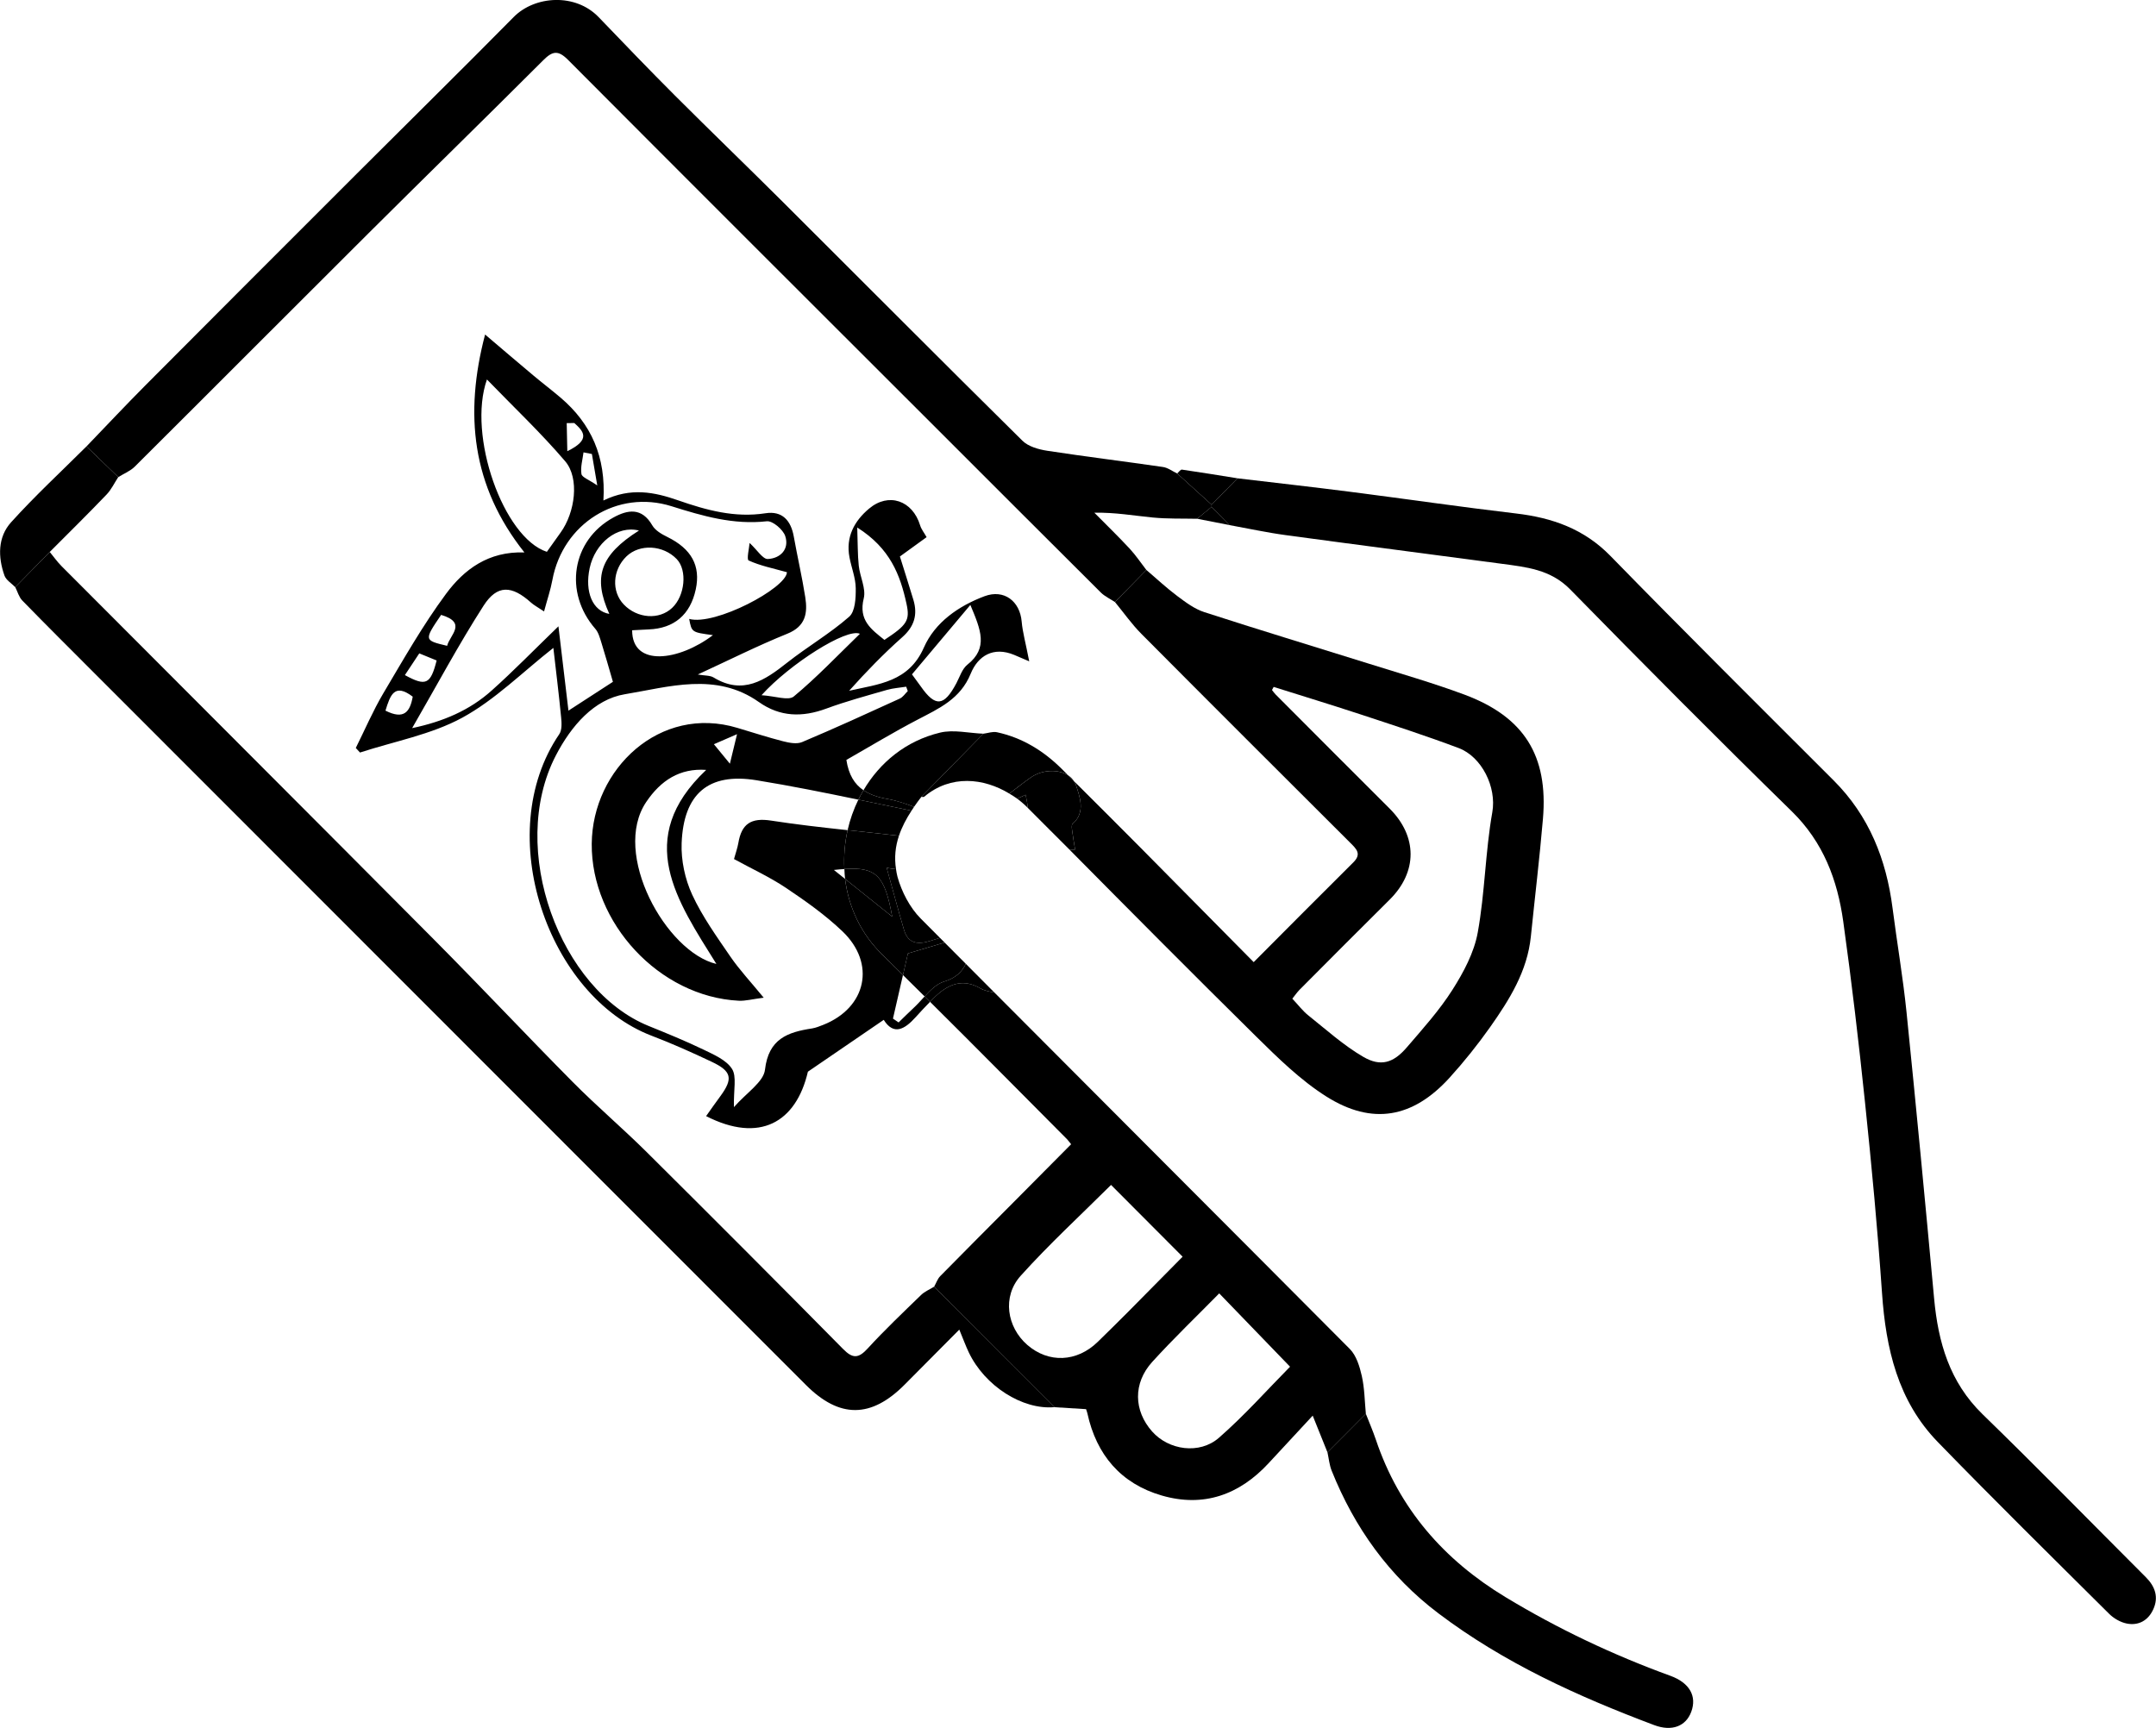 <?xml version="1.0" encoding="utf-8"?>
<!-- Generator: Adobe Illustrator 16.0.0, SVG Export Plug-In . SVG Version: 6.00 Build 0)  -->
<!DOCTYPE svg PUBLIC "-//W3C//DTD SVG 1.1//EN" "http://www.w3.org/Graphics/SVG/1.1/DTD/svg11.dtd">
<svg version="1.1" id="Capa_1" xmlns="http://www.w3.org/2000/svg" xmlns:xlink="http://www.w3.org/1999/xlink" x="0px" y="0px"
	 width="122.09px" height="97.86px" viewBox="0 0 122.09 97.86" enable-background="new 0 0 122.09 97.86" xml:space="preserve">
<g>
	<path fill="none" d="M55.18,52.878c-0.593,0.178-1.148,0.344-1.688,0.504c0.399,0.402,0.801,0.803,1.201,1.205
		C54.932,54.087,54.998,53.485,55.18,52.878z"/>
	<path fill="none" d="M48.913,33.89c-0.309,1.238,0.428,1.755,1.171,2.351c1.275-0.839,1.456-1.101,1.252-2.037
		c-0.354-1.632-0.924-3.149-2.791-4.327c0.031,0.891,0.019,1.53,0.085,2.158C48.695,32.662,49.05,33.333,48.913,33.89z"/>
	<path fill="none" d="M50.886,57.905c0.274-0.264,0.543-0.535,0.823-0.795c0.223-0.203,0.435-0.443,0.65-0.676
		c-0.409-0.404-0.815-0.813-1.227-1.213c-0.184,0.801-0.374,1.625-0.566,2.467C50.673,57.761,50.779,57.833,50.886,57.905z"/>
	<path fill="none" d="M47.854,49.776c-0.023-0.186-0.028-0.373-0.038-0.559c-0.188,0.014-0.374,0.026-0.593,0.053
		C47.436,49.441,47.644,49.606,47.854,49.776z"/>
	<path fill="none" d="M36.597,45.417c-1.984,2.931,1.128,8.506,3.971,9.178c-2.225-3.574-4.706-7.089-0.577-10.992
		C38.489,43.498,37.418,44.203,36.597,45.417z"/>
	<path fill="none" d="M65.242,81.075c0.932,1.053,2.676,1.322,3.785,0.354c1.459-1.275,2.756-2.738,4.025-4.023
		c-1.328-1.375-2.637-2.727-4.012-4.152c-1.271,1.295-2.58,2.547-3.795,3.883C64.152,78.343,64.199,79.899,65.242,81.075z"/>
	<path fill="none" d="M57.798,72.257c-1.058,1.176-0.781,2.904,0.372,3.91c1.207,1.049,2.807,0.986,3.992-0.168
		c0.58-0.566,1.156-1.135,1.729-1.709c1.033-1.043,2.064-2.09,3.078-3.115c-1.389-1.391-2.701-2.711-4.053-4.066
		C61.205,68.813,59.416,70.458,57.798,72.257z"/>
	<path fill="none" d="M34.707,38.616c-0.235-0.806-0.433-1.514-0.651-2.213c-0.087-0.274-0.166-0.584-0.346-0.79
		c-1.793-2.058-1.339-5.004,1.017-6.299c0.824-0.454,1.618-0.582,2.209,0.44c0.168,0.29,0.532,0.501,0.852,0.657
		c1.363,0.67,1.899,1.63,1.61,2.971c-0.309,1.434-1.226,2.21-2.665,2.266c-0.289,0.013-0.58,0.03-0.937,0.048
		c-0.003,2.108,2.658,1.733,4.575,0.276c-1.203-0.161-1.203-0.161-1.345-0.918c1.461,0.4,5.504-1.745,5.536-2.646
		c-0.781-0.219-1.511-0.364-2.169-0.665c-0.123-0.056,0.034-0.728,0.054-0.992c0.436,0.401,0.747,0.924,1.033,0.909
		c0.711-0.035,1.229-0.557,0.986-1.297c-0.122-0.371-0.717-0.877-1.044-0.84c-1.892,0.211-3.623-0.295-5.389-0.85
		c-3.083-0.972-6.165,0.982-6.755,4.182c-0.103,0.558-0.289,1.098-0.47,1.775c-0.386-0.258-0.58-0.358-0.737-0.5
		c-1.088-0.981-1.917-1.029-2.69,0.177c-1.414,2.202-2.652,4.522-4.043,6.931c1.763-0.369,3.261-1.013,4.505-2.13
		c1.234-1.103,2.392-2.293,3.779-3.636c0.208,1.756,0.38,3.204,0.566,4.775C33.17,39.611,34.001,39.073,34.707,38.616z"/>
	<path fill="none" d="M32.925,26.845c0.029,0.188,0.419,0.318,0.896,0.648c-0.146-0.851-0.224-1.314-0.304-1.78
		c-0.158-0.032-0.315-0.062-0.476-0.093C32.992,26.032,32.864,26.454,32.925,26.845z"/>
	<path fill="none" d="M31.743,30.166c0.828-1.143,1.083-3.078,0.265-4.039c-1.373-1.609-2.919-3.069-4.433-4.635
		c-1.12,3.162,0.931,8.961,3.393,9.761C31.221,30.897,31.48,30.532,31.743,30.166z"/>
	<path fill="none" d="M36.183,30.048c-1.224-0.31-2.487,0.707-2.791,2.126c-0.291,1.356,0.172,2.437,1.113,2.595
		C33.563,32.692,33.983,31.439,36.183,30.048z"/>
	<path fill="none" d="M32.521,23.958c-0.144,0.003-0.288,0.005-0.429,0.006c0.009,0.469,0.02,0.941,0.034,1.59
		C33.471,24.9,33.053,24.43,32.521,23.958z"/>
	<path fill="none" d="M38.063,34.427c0.729-0.686,0.865-2.13,0.259-2.762c-0.77-0.802-2.101-0.874-2.846-0.154
		c-0.793,0.768-0.86,1.987-0.149,2.728C36.091,35.033,37.331,35.12,38.063,34.427z"/>
	<path fill="none" d="M41.332,43.253c0.17-0.7,0.244-1.01,0.404-1.672c-0.596,0.256-0.952,0.412-1.31,0.569
		C40.668,42.443,40.908,42.736,41.332,43.253z"/>
	<path fill="none" d="M44.951,39.445c1.289-1.068,2.448-2.291,3.744-3.549c-0.746-0.344-3.978,1.709-5.572,3.478
		C43.901,39.421,44.644,39.699,44.951,39.445z"/>
	<path fill="none" d="M25.32,36.577c0.152-0.616,1.158-1.302-0.34-1.753C24.006,36.263,24.006,36.263,25.32,36.577z"/>
	<path fill="none" d="M42.84,44.191c-2.732-0.445-4.131,0.775-4.239,3.567c-0.036,0.968,0.189,2.032,0.597,2.913
		c0.575,1.244,1.393,2.383,2.172,3.521c0.513,0.746,1.143,1.416,1.878,2.314c-0.646,0.082-1.033,0.191-1.416,0.172
		c-4.497-0.229-8.36-4.41-8.322-8.892c0.037-4.233,3.861-7.883,8.247-6.561c0.862,0.257,1.716,0.535,2.585,0.758
		c0.347,0.088,0.776,0.174,1.079,0.047c1.86-0.783,3.697-1.625,5.534-2.464c0.18-0.083,0.303-0.28,0.452-0.426
		c-0.03-0.083-0.061-0.165-0.09-0.247c-0.363,0.059-0.737,0.08-1.088,0.181c-1.149,0.332-2.311,0.644-3.433,1.058
		c-1.355,0.502-2.621,0.479-3.819-0.369c-2.431-1.72-5.11-0.852-7.598-0.442c-1.733,0.286-3.034,1.79-3.906,3.476
		c-2.742,5.301,0.256,13.283,5.259,15.31c1.039,0.422,2.081,0.846,3.09,1.332c0.594,0.289,1.306,0.59,1.63,1.098
		c0.279,0.434,0.085,1.17,0.11,2.168c0.718-0.822,1.68-1.424,1.759-2.123c0.202-1.744,1.28-2.123,2.662-2.334
		c0.219-0.035,0.432-0.125,0.64-0.205c2.444-0.971,2.994-3.475,1.082-5.297c-0.967-0.922-2.079-1.711-3.192-2.457
		c-0.923-0.617-1.943-1.085-2.947-1.635c0.094-0.341,0.196-0.622,0.246-0.909c0.182-1.08,0.714-1.446,1.862-1.268
		c1.435,0.222,2.879,0.385,4.324,0.54c0.136-0.599,0.342-1.177,0.609-1.727C46.681,44.889,44.765,44.504,42.84,44.191z"/>
	<path fill="none" d="M54.161,38.689c0.19-0.361,0.325-0.81,0.621-1.045c1.195-0.947,0.76-1.971,0.167-3.383
		c-1.192,1.421-2.243,2.669-3.306,3.932c0.286,0.395,0.399,0.543,0.506,0.693C52.973,40.06,53.461,40.009,54.161,38.689z"/>
	<path fill="none" d="M24.726,37.408c-0.315-0.13-0.64-0.264-0.983-0.402c-0.29,0.435-0.527,0.797-0.814,1.23
		C24.122,38.89,24.382,38.759,24.726,37.408z"/>
	<path fill="none" d="M21.828,40.248c1.054,0.532,1.393,0.066,1.544-0.791C22.335,38.667,22.098,39.369,21.828,40.248z"/>
	<path fill="none" d="M2.817,31.261c0.223,0.27,0.424,0.558,0.668,0.803c7.023,7.045,14.061,14.074,21.072,21.13
		c2.652,2.668,5.226,5.412,7.873,8.084c1.353,1.365,2.822,2.615,4.188,3.969c3.725,3.699,7.435,7.416,11.123,11.154
		c0.551,0.559,0.877,0.539,1.396-0.031c0.961-1.049,1.996-2.031,3.018-3.023c0.206-0.201,0.492-0.316,0.742-0.473
		c0.115-0.201,0.19-0.441,0.348-0.602c1.35-1.375,2.715-2.736,4.072-4.104c1.115-1.121,2.229-2.244,3.338-3.363
		c-0.123-0.154-0.169-0.225-0.228-0.283c-2.587-2.594-5.158-5.205-7.76-7.783c-0.282,0.285-0.556,0.58-0.823,0.877
		c-0.616,0.682-1.236,1.041-1.8,0.143c-1.4,0.955-2.735,1.865-4.294,2.936c-0.673,2.887-2.74,4.061-5.765,2.516
		c0.27-0.383,0.535-0.76,0.808-1.129c0.729-0.994,0.646-1.412-0.494-1.949c-1.115-0.527-2.245-1.033-3.397-1.473
		c-5.86-2.236-9.081-11.427-5.233-17.078c0.164-0.239,0.139-0.65,0.105-0.975c-0.129-1.325-0.294-2.646-0.438-3.914
		c-1.745,1.371-3.301,2.94-5.158,3.953c-1.766,0.96-3.847,1.338-5.792,1.973c-0.078-0.086-0.158-0.173-0.238-0.259
		c0.517-1.035,0.974-2.106,1.561-3.099c1.133-1.909,2.232-3.852,3.55-5.631c1.016-1.375,2.399-2.418,4.438-2.343
		c-2.987-3.757-3.408-7.856-2.227-12.342c0.934,0.794,1.827,1.56,2.728,2.313c0.511,0.43,1.043,0.832,1.552,1.266
		c1.725,1.472,2.571,3.339,2.42,5.821c1.554-0.758,2.903-0.472,4.23-0.01c1.605,0.56,3.209,1.001,4.944,0.733
		c0.954-0.149,1.445,0.408,1.607,1.322c0.205,1.146,0.471,2.283,0.65,3.433c0.14,0.895,0.029,1.646-1.015,2.066
		c-1.677,0.678-3.298,1.493-5.072,2.311c0.4,0.07,0.696,0.045,0.9,0.171c1.66,1.007,2.898,0.156,4.164-0.844
		c1.144-0.901,2.417-1.642,3.509-2.599c0.343-0.299,0.379-1.064,0.372-1.615c-0.007-0.585-0.245-1.165-0.355-1.752
		c-0.219-1.15,0.275-2.054,1.105-2.752c1.112-0.939,2.468-0.465,2.896,0.943c0.067,0.222,0.225,0.412,0.367,0.669
		c-0.513,0.371-0.992,0.718-1.512,1.095c0.258,0.831,0.521,1.645,0.766,2.461c0.248,0.836,0.05,1.506-0.63,2.108
		c-1.061,0.942-2.052,1.964-3.011,3.036c1.668-0.379,3.374-0.491,4.235-2.453c0.625-1.418,1.954-2.348,3.435-2.903
		c1.097-0.407,2.001,0.274,2.101,1.441c0.053,0.601,0.223,1.193,0.427,2.248c-0.377-0.16-0.61-0.267-0.85-0.364
		c-1.185-0.492-2.053,0.055-2.464,1.063c-0.583,1.436-1.792,1.969-3.008,2.604c-1.391,0.726-2.733,1.541-4.032,2.28
		c0.131,0.852,0.465,1.377,0.967,1.717c0.922-1.56,2.39-2.793,4.336-3.262c0.77-0.187,1.635,0.031,2.456,0.061
		c0.257-0.032,0.526-0.135,0.765-0.083c1.431,0.308,2.633,1.048,3.664,2.069c0.125,0.124,0.248,0.25,0.373,0.373
		c0.13,0.085,0.237,0.192,0.32,0.32c1.271,1.264,2.541,2.531,3.804,3.805c2.119,2.136,4.23,4.281,6.379,6.453
		c1.938-1.941,3.781-3.805,5.643-5.65c0.48-0.477,0.176-0.76-0.166-1.101c-3.949-3.94-7.898-7.878-11.83-11.835
		c-0.553-0.555-1.006-1.205-1.506-1.81c-0.268-0.179-0.574-0.317-0.799-0.54c-3.109-3.093-6.206-6.197-9.308-9.297
		c-6.956-6.952-13.92-13.896-20.859-20.866c-0.565-0.569-0.882-0.507-1.409,0.021c-3.276,3.275-6.593,6.512-9.876,9.78
		c-4.424,4.405-8.828,8.831-13.254,13.235c-0.256,0.253-0.62,0.396-0.933,0.592c-0.219,0.332-0.392,0.708-0.663,0.989
		C4.979,29.112,3.893,30.181,2.817,31.261z"/>
	<path fill="none" d="M78.686,45.789c1.59,1.582,1.59,3.6,0.002,5.169c-1.709,1.691-3.4,3.396-5.096,5.098
		c-0.148,0.15-0.268,0.328-0.41,0.506c0.334,0.354,0.586,0.695,0.91,0.951c1.018,0.811,1.996,1.697,3.109,2.344
		c0.988,0.574,1.707,0.342,2.455-0.527c0.908-1.057,1.854-2.105,2.596-3.275c0.629-0.99,1.225-2.107,1.43-3.242
		c0.408-2.246,0.426-4.56,0.824-6.808c0.254-1.426-0.598-3.146-1.91-3.639c-1.855-0.697-3.744-1.309-5.629-1.93
		c-1.607-0.529-3.229-1.021-4.842-1.531c-0.033,0.06-0.064,0.117-0.096,0.176c0.066,0.084,0.129,0.173,0.203,0.25
		C74.383,41.484,76.529,43.642,78.686,45.789z"/>
	<path d="M64.641,35.906c3.932,3.957,7.881,7.895,11.83,11.835c0.342,0.341,0.646,0.624,0.166,1.101
		c-1.861,1.845-3.705,3.708-5.643,5.65c-2.148-2.172-4.26-4.316-6.379-6.453c-1.264-1.273-2.533-2.541-3.804-3.805
		c0.05,0.078,0.099,0.157,0.127,0.251c0.177,0.573,0.576,1.517-0.197,2.171c-0.071,0.062-0.043,0.26-0.026,0.39
		c0.045,0.356,0.109,0.706,0.167,1.071c-0.185,0.009-0.266,0.039-0.306,0.011c-0.006-0.004-0.01-0.006-0.015-0.01
		c3.503,3.54,7.013,7.073,10.558,10.571c1.246,1.229,2.523,2.486,3.99,3.414c2.604,1.643,4.902,1.213,6.967-1.053
		c0.824-0.908,1.598-1.875,2.305-2.875c1.096-1.555,2.107-3.164,2.309-5.133c0.227-2.223,0.494-4.441,0.684-6.666
		c0.305-3.577-1.064-5.773-4.445-7.035c-1.797-0.668-3.648-1.198-5.48-1.773c-3.082-0.967-6.176-1.9-9.248-2.898
		c-0.555-0.178-1.057-0.557-1.533-0.912c-0.611-0.457-1.17-0.981-1.75-1.477c-0.594,0.605-1.188,1.211-1.781,1.815
		C63.635,34.701,64.088,35.351,64.641,35.906z M72.125,38.904c1.613,0.51,3.234,1.002,4.842,1.531
		c1.885,0.621,3.773,1.232,5.629,1.93c1.313,0.492,2.164,2.213,1.91,3.639c-0.398,2.248-0.416,4.562-0.824,6.808
		c-0.205,1.135-0.801,2.252-1.43,3.242c-0.742,1.17-1.688,2.219-2.596,3.275c-0.748,0.869-1.467,1.102-2.455,0.527
		c-1.113-0.646-2.092-1.533-3.109-2.344c-0.324-0.256-0.576-0.598-0.91-0.951c0.143-0.178,0.262-0.355,0.41-0.506
		c1.695-1.701,3.387-3.406,5.096-5.098c1.588-1.57,1.588-3.587-0.002-5.169c-2.156-2.146-4.303-4.305-6.453-6.459
		c-0.074-0.077-0.137-0.166-0.203-0.25C72.061,39.021,72.092,38.963,72.125,38.904z"/>
	<path d="M56.454,41.471c-0.238-0.052-0.508,0.051-0.765,0.083c-1.172,1.191-2.344,2.386-3.515,3.578
		c0.054-0.001,0.127,0.021,0.158-0.006c1.513-1.273,3.382-1.057,4.824-0.181c0.403-0.305,0.801-0.621,1.213-0.911
		c0.628-0.444,1.555-0.489,2.121-0.121c-0.125-0.123-0.248-0.249-0.373-0.373C59.086,42.519,57.884,41.779,56.454,41.471z"/>
	<path d="M58.208,45.761c-0.027-0.248-0.075-0.498-0.128-0.749c-0.163,0.076-0.316,0.146-0.477,0.222
		c0.215,0.161,0.417,0.337,0.603,0.525C58.207,45.76,58.207,45.761,58.208,45.761z"/>
	<path d="M53.461,55.593c0.683-0.207,1.022-0.568,1.231-1.006c-0.4-0.402-0.802-0.803-1.201-1.205
		c-0.717,0.213-1.402,0.416-2.077,0.617c-0.089,0.387-0.186,0.807-0.281,1.223c0.411,0.4,0.817,0.809,1.227,1.213
		C52.7,56.065,53.047,55.72,53.461,55.593z"/>
	<path d="M51.192,52.663c0.237,0.807,0.814,0.84,1.509,0.619c0.176-0.055,0.353-0.109,0.528-0.164
		c-0.364-0.367-0.731-0.732-1.096-1.1c-0.613-0.619-1.072-1.51-1.309-2.355c-0.041-0.148-0.061-0.291-0.084-0.435
		c-0.179-0.02-0.356-0.043-0.53-0.08C50.552,50.378,50.856,51.524,51.192,52.663z"/>
	<path d="M53.01,56.396c-0.118,0.109-0.229,0.229-0.343,0.344c2.602,2.578,5.173,5.189,7.76,7.783
		c0.059,0.059,0.104,0.129,0.228,0.283c-1.109,1.119-2.223,2.242-3.338,3.363c-1.357,1.367-2.723,2.729-4.072,4.104
		c-0.157,0.16-0.232,0.4-0.348,0.602c1.389,1.395,2.776,2.785,4.166,4.178c0.881,0.883,1.764,1.764,2.648,2.645
		c0.592,0.037,1.186,0.072,1.79,0.111c0.026,0.078,0.058,0.154,0.075,0.234c0.513,2.354,1.898,3.984,4.207,4.656
		c2.363,0.688,4.396-0.031,6.059-1.832c0.805-0.871,1.613-1.74,2.494-2.691c0.35,0.869,0.594,1.475,0.836,2.078
		c0.725-0.727,1.449-1.453,2.174-2.18c-0.068-0.717-0.072-1.445-0.229-2.143c-0.121-0.537-0.309-1.156-0.678-1.529
		c-6.701-6.738-13.422-13.453-20.126-20.188c-0.32-0.063-0.569-0.109-0.77-0.225C54.563,55.409,53.756,55.708,53.01,56.396z
		 M73.053,77.405c-1.27,1.285-2.566,2.748-4.025,4.023c-1.109,0.969-2.854,0.699-3.785-0.354c-1.043-1.176-1.09-2.732,0.004-3.939
		c1.215-1.336,2.523-2.588,3.795-3.883C70.416,74.679,71.725,76.03,73.053,77.405z M66.969,71.175
		c-1.014,1.025-2.045,2.072-3.078,3.115c-0.572,0.574-1.148,1.143-1.729,1.709c-1.185,1.154-2.785,1.217-3.992,0.168
		c-1.153-1.006-1.43-2.734-0.372-3.91c1.617-1.799,3.406-3.443,5.118-5.148C64.268,68.464,65.58,69.784,66.969,71.175z"/>
	<path d="M50.524,51.915c-0.421-2.297-0.874-2.827-2.708-2.698c0.01,0.187,0.015,0.373,0.038,0.559
		C48.74,50.485,49.613,51.185,50.524,51.915z"/>
	<path d="M55.689,41.554c-0.821-0.029-1.687-0.247-2.456-0.061c-1.946,0.469-3.414,1.702-4.336,3.262
		c0.367,0.249,0.821,0.402,1.363,0.496c0.511,0.088,1.006,0.263,1.5,0.446c0.132-0.191,0.27-0.38,0.414-0.565
		C53.345,43.94,54.517,42.746,55.689,41.554z"/>
	<path d="M47.998,47.016c0.97,0.104,1.939,0.207,2.908,0.319c0.165-0.493,0.414-0.964,0.711-1.419
		c-1.008-0.21-2.011-0.419-3.01-0.627C48.339,45.839,48.133,46.417,47.998,47.016z"/>
	<path d="M109.732,81.669c3.191,3.287,6.457,6.504,9.707,9.734c0.26,0.258,0.635,0.475,0.99,0.547
		c0.67,0.135,1.215-0.17,1.502-0.795c0.322-0.691,0.111-1.301-0.412-1.824c-3.08-3.082-6.127-6.197-9.252-9.236
		c-1.867-1.818-2.512-4.068-2.742-6.551c-0.498-5.414-1.014-10.828-1.564-16.236c-0.201-1.965-0.537-3.914-0.789-5.875
		c-0.355-2.761-1.328-5.224-3.334-7.23c-4.227-4.224-8.465-8.436-12.637-12.712c-1.502-1.54-3.301-2.169-5.355-2.41
		c-3.158-0.372-6.305-0.833-9.459-1.237c-2.102-0.268-4.207-0.504-6.311-0.754c-0.488,0.498-0.977,0.995-1.465,1.494
		c-0.002,0.041-0.002,0.083-0.002,0.125c0.336,0.344,0.672,0.688,1.008,1.029c1.066,0.193,2.127,0.426,3.199,0.57
		c4.064,0.555,8.133,1.072,12.201,1.619c1.4,0.189,2.785,0.316,3.898,1.453c4.145,4.23,8.32,8.434,12.553,12.574
		c1.785,1.746,2.584,3.886,2.912,6.238c0.477,3.42,0.879,6.848,1.236,10.279c0.373,3.584,0.711,7.17,0.959,10.764
		C106.793,76.382,107.471,79.339,109.732,81.669z"/>
	<path d="M68.611,28.583c-0.65-0.59-1.303-1.18-1.953-1.769c-0.268-0.126-0.525-0.327-0.807-0.366
		c-2.182-0.318-4.369-0.584-6.546-0.918c-0.492-0.076-1.072-0.238-1.406-0.568c-4.533-4.477-9.023-8.996-13.537-13.494
		c-2.035-2.029-4.107-4.023-6.141-6.057c-1.461-1.461-2.891-2.952-4.322-4.441c-1.316-1.369-3.611-1.219-4.811-0.004
		c-2.939,2.979-5.924,5.912-8.884,8.871c-3.987,3.984-7.974,7.971-11.952,11.969c-1.135,1.141-2.238,2.316-3.355,3.477
		c0.6,0.579,1.199,1.158,1.8,1.738c0.313-0.195,0.677-0.339,0.933-0.592c4.426-4.404,8.83-8.83,13.254-13.235
		c3.283-3.269,6.6-6.505,9.876-9.78c0.527-0.527,0.844-0.59,1.409-0.021c6.939,6.97,13.903,13.914,20.859,20.866
		c3.103,3.1,6.199,6.204,9.308,9.297c0.225,0.223,0.531,0.361,0.799,0.54c0.594-0.604,1.188-1.21,1.781-1.815
		c-0.314-0.403-0.598-0.833-0.943-1.205c-0.648-0.697-1.332-1.361-2.002-2.038c1.172-0.024,2.235,0.168,3.303,0.271
		c0.834,0.082,1.678,0.054,2.518,0.072c0.271-0.225,0.545-0.448,0.818-0.672C68.609,28.667,68.609,28.625,68.611,28.583z"/>
	<path d="M52.897,72.874c-0.25,0.156-0.536,0.271-0.742,0.473c-1.021,0.992-2.057,1.975-3.018,3.023
		c-0.52,0.57-0.846,0.59-1.396,0.031c-3.688-3.738-7.398-7.455-11.123-11.154c-1.365-1.354-2.835-2.604-4.188-3.969
		c-2.647-2.672-5.221-5.416-7.873-8.084c-7.012-7.056-14.049-14.085-21.072-21.13c-0.244-0.245-0.445-0.533-0.668-0.803
		c-0.65,0.664-1.3,1.328-1.952,1.992c0.129,0.257,0.207,0.563,0.397,0.758c1.364,1.4,2.75,2.779,4.131,4.162
		c8.699,8.707,17.4,17.414,26.104,26.119c4.715,4.719,9.43,9.438,14.146,14.152c1.896,1.896,3.686,1.887,5.582-0.021
		c1.012-1.018,2.021-2.037,3.098-3.119c0.218,0.523,0.358,0.912,0.535,1.285c0.906,1.908,3.041,3.27,4.854,3.107
		c-0.885-0.881-1.768-1.762-2.648-2.645C55.673,75.659,54.286,74.269,52.897,72.874z"/>
	<path d="M75.41,83.296c1.295,3.23,3.252,5.969,6.045,8.078c3.711,2.805,7.895,4.703,12.215,6.328c1.01,0.381,1.797,0.063,2.1-0.746
		c0.334-0.893-0.094-1.648-1.174-2.043c-3.26-1.186-6.379-2.664-9.348-4.461c-3.492-2.115-6.025-5.012-7.336-8.918
		c-0.168-0.494-0.375-0.975-0.566-1.461c-0.725,0.727-1.449,1.453-2.174,2.18C75.248,82.601,75.279,82.968,75.41,83.296z"/>
	<path d="M6.034,28.01c0.271-0.281,0.444-0.657,0.663-0.989c-0.601-0.58-1.2-1.159-1.8-1.738c-1.432,1.426-2.919,2.801-4.27,4.298
		c-0.756,0.839-0.747,1.96-0.375,3.013c0.09,0.26,0.402,0.443,0.612,0.66c0.652-0.664,1.302-1.328,1.952-1.992
		C3.893,30.181,4.979,29.112,6.034,28.01z"/>
	<path d="M70.076,27.089c-1.049-0.168-2.096-0.34-3.146-0.492c-0.078-0.01-0.182,0.141-0.271,0.218
		c0.65,0.589,1.303,1.179,1.953,1.769C69.1,28.084,69.588,27.587,70.076,27.089z"/>
	<path d="M67.791,29.38c0.609,0.119,1.219,0.238,1.826,0.357c-0.336-0.342-0.672-0.686-1.008-1.029
		C68.336,28.932,68.063,29.156,67.791,29.38z"/>
	<path d="M60.491,43.914c0.107,0.106,0.214,0.214,0.32,0.32C60.728,44.106,60.621,43.999,60.491,43.914z"/>
	<g>
		<path d="M41.811,47.744c-0.05,0.287-0.152,0.568-0.246,0.909c1.004,0.55,2.024,1.018,2.947,1.635
			c1.113,0.746,2.226,1.535,3.192,2.457c1.912,1.822,1.362,4.326-1.082,5.297c-0.208,0.08-0.421,0.17-0.64,0.205
			c-1.382,0.211-2.46,0.59-2.662,2.334c-0.079,0.699-1.041,1.301-1.759,2.123c-0.025-0.998,0.169-1.734-0.11-2.168
			c-0.324-0.508-1.036-0.809-1.63-1.098c-1.009-0.486-2.051-0.91-3.09-1.332c-5.003-2.027-8.001-10.009-5.259-15.31
			c0.872-1.686,2.173-3.189,3.906-3.476c2.487-0.409,5.167-1.277,7.598,0.442c1.198,0.848,2.464,0.871,3.819,0.369
			c1.122-0.414,2.283-0.726,3.433-1.058c0.351-0.101,0.725-0.122,1.088-0.181c0.029,0.082,0.06,0.164,0.09,0.247
			c-0.149,0.146-0.272,0.343-0.452,0.426c-1.837,0.839-3.674,1.681-5.534,2.464c-0.303,0.127-0.732,0.041-1.079-0.047
			c-0.869-0.223-1.723-0.501-2.585-0.758c-4.386-1.322-8.21,2.327-8.247,6.561c-0.038,4.482,3.825,8.664,8.322,8.892
			c0.383,0.02,0.771-0.09,1.416-0.172c-0.735-0.898-1.365-1.568-1.878-2.314c-0.779-1.139-1.597-2.277-2.172-3.521
			c-0.407-0.881-0.633-1.945-0.597-2.913c0.108-2.792,1.507-4.013,4.239-3.567c1.925,0.313,3.841,0.698,5.767,1.099
			c0.09-0.183,0.188-0.359,0.29-0.534c-0.502-0.34-0.836-0.865-0.967-1.717c1.299-0.739,2.642-1.555,4.032-2.28
			c1.216-0.636,2.425-1.169,3.008-2.604c0.411-1.008,1.279-1.555,2.464-1.063c0.239,0.098,0.473,0.204,0.85,0.364
			c-0.204-1.055-0.374-1.647-0.427-2.248c-0.1-1.167-1.004-1.849-2.101-1.441c-1.48,0.556-2.81,1.485-3.435,2.903
			c-0.861,1.962-2.567,2.074-4.235,2.453c0.959-1.072,1.95-2.094,3.011-3.036c0.68-0.603,0.878-1.272,0.63-2.108
			c-0.245-0.816-0.508-1.63-0.766-2.461c0.52-0.377,0.999-0.724,1.512-1.095c-0.143-0.257-0.3-0.447-0.367-0.669
			c-0.429-1.408-1.784-1.883-2.896-0.943c-0.83,0.698-1.324,1.602-1.105,2.752c0.11,0.587,0.349,1.167,0.355,1.752
			c0.007,0.551-0.029,1.316-0.372,1.615c-1.092,0.957-2.365,1.697-3.509,2.599c-1.266,1-2.504,1.851-4.164,0.844
			c-0.204-0.126-0.5-0.101-0.9-0.171c1.774-0.817,3.396-1.633,5.072-2.311c1.044-0.421,1.154-1.172,1.015-2.066
			c-0.18-1.149-0.445-2.287-0.65-3.433c-0.162-0.914-0.653-1.472-1.607-1.322c-1.735,0.268-3.339-0.174-4.944-0.733
			c-1.327-0.462-2.677-0.748-4.23,0.01c0.151-2.482-0.695-4.35-2.42-5.821c-0.509-0.434-1.041-0.836-1.552-1.266
			c-0.9-0.753-1.794-1.519-2.728-2.313c-1.182,4.485-0.761,8.585,2.227,12.342c-2.038-0.075-3.422,0.968-4.438,2.343
			c-1.317,1.779-2.417,3.722-3.55,5.631c-0.587,0.992-1.044,2.063-1.561,3.099c0.08,0.086,0.16,0.173,0.238,0.259
			c1.945-0.635,4.026-1.013,5.792-1.973c1.857-1.013,3.413-2.582,5.158-3.953c0.144,1.268,0.309,2.589,0.438,3.914
			c0.033,0.324,0.059,0.735-0.105,0.975c-3.848,5.65-0.627,14.841,5.233,17.078c1.152,0.439,2.282,0.945,3.397,1.473
			c1.141,0.537,1.224,0.955,0.494,1.949c-0.272,0.369-0.538,0.746-0.808,1.129c3.024,1.545,5.092,0.371,5.765-2.516
			c1.559-1.07,2.894-1.98,4.294-2.936c0.563,0.898,1.184,0.539,1.8-0.143c0.268-0.297,0.541-0.592,0.823-0.877
			c-0.103-0.102-0.205-0.203-0.308-0.305c-0.216,0.232-0.428,0.473-0.65,0.676c-0.28,0.26-0.549,0.531-0.823,0.795
			c-0.107-0.072-0.213-0.145-0.319-0.217c0.192-0.842,0.383-1.666,0.566-2.467c-0.383-0.373-0.755-0.758-1.141-1.129
			c-1.248-1.197-1.938-2.73-2.139-4.316c-0.21-0.17-0.418-0.335-0.631-0.506c0.219-0.026,0.405-0.039,0.593-0.053
			c-0.04-0.739,0.019-1.48,0.182-2.201c-1.445-0.155-2.89-0.318-4.324-0.54C42.525,46.297,41.993,46.664,41.811,47.744z
			 M40.568,54.595c-2.843-0.672-5.955-6.248-3.971-9.178c0.821-1.214,1.892-1.919,3.394-1.813
			C35.862,47.505,38.343,51.021,40.568,54.595z M41.332,43.253c-0.424-0.518-0.663-0.811-0.905-1.103
			c0.357-0.157,0.714-0.313,1.31-0.569C41.576,42.244,41.501,42.553,41.332,43.253z M54.949,34.261
			c0.593,1.412,1.028,2.436-0.167,3.383c-0.296,0.235-0.431,0.684-0.621,1.045c-0.699,1.32-1.188,1.371-2.012,0.197
			c-0.106-0.15-0.22-0.299-0.506-0.693C52.706,36.93,53.756,35.682,54.949,34.261z M51.335,34.204
			c0.204,0.937,0.023,1.198-1.252,2.037c-0.743-0.596-1.479-1.112-1.171-2.351c0.138-0.557-0.218-1.229-0.283-1.855
			c-0.066-0.628-0.054-1.268-0.085-2.158C50.412,31.054,50.981,32.572,51.335,34.204z M48.695,35.896
			c-1.296,1.258-2.455,2.48-3.744,3.549c-0.307,0.254-1.05-0.023-1.828-0.071C44.717,37.605,47.949,35.552,48.695,35.896z
			 M35.327,34.239c-0.711-0.74-0.644-1.96,0.149-2.728c0.745-0.72,2.076-0.647,2.846,0.154c0.606,0.632,0.47,2.076-0.259,2.762
			C37.331,35.12,36.091,35.033,35.327,34.239z M34.505,34.769c-0.941-0.158-1.404-1.238-1.113-2.595
			c0.304-1.419,1.567-2.436,2.791-2.126C33.983,31.439,33.563,32.692,34.505,34.769z M33.518,25.713
			c0.08,0.466,0.157,0.93,0.304,1.78c-0.478-0.33-0.867-0.46-0.896-0.648c-0.062-0.392,0.066-0.813,0.117-1.225
			C33.203,25.652,33.36,25.681,33.518,25.713z M32.521,23.958c0.532,0.473,0.95,0.942-0.395,1.596
			c-0.015-0.648-0.025-1.121-0.034-1.59C32.233,23.962,32.377,23.96,32.521,23.958z M27.575,21.492
			c1.514,1.565,3.06,3.025,4.433,4.635c0.818,0.961,0.563,2.896-0.265,4.039c-0.263,0.366-0.521,0.731-0.775,1.087
			C28.505,30.453,26.455,24.654,27.575,21.492z M24.98,34.824c1.498,0.451,0.492,1.137,0.34,1.753
			C24.006,36.263,24.006,36.263,24.98,34.824z M23.743,37.005c0.344,0.139,0.668,0.272,0.983,0.402
			c-0.344,1.352-0.604,1.482-1.798,0.828C23.215,37.802,23.453,37.44,23.743,37.005z M21.828,40.248
			c0.271-0.879,0.508-1.581,1.544-0.791C23.22,40.314,22.881,40.78,21.828,40.248z M31.623,35.472
			c-1.388,1.343-2.545,2.533-3.779,3.636c-1.244,1.117-2.742,1.761-4.505,2.13c1.391-2.408,2.629-4.729,4.043-6.931
			c0.773-1.206,1.603-1.158,2.69-0.177c0.157,0.142,0.352,0.242,0.737,0.5c0.181-0.678,0.367-1.218,0.47-1.775
			c0.59-3.199,3.672-5.153,6.755-4.182c1.766,0.555,3.497,1.061,5.389,0.85c0.327-0.037,0.922,0.469,1.044,0.84
			c0.243,0.74-0.275,1.262-0.986,1.297c-0.286,0.015-0.598-0.508-1.033-0.909c-0.02,0.265-0.177,0.937-0.054,0.992
			c0.658,0.301,1.388,0.446,2.169,0.665c-0.032,0.901-4.075,3.047-5.536,2.646c0.142,0.757,0.142,0.757,1.345,0.918
			c-1.917,1.457-4.578,1.832-4.575-0.276c0.356-0.018,0.647-0.035,0.937-0.048c1.439-0.056,2.356-0.832,2.665-2.266
			c0.289-1.341-0.247-2.301-1.61-2.971c-0.319-0.156-0.684-0.367-0.852-0.657c-0.591-1.022-1.385-0.895-2.209-0.44
			c-2.355,1.295-2.81,4.241-1.017,6.299c0.18,0.206,0.259,0.516,0.346,0.79c0.219,0.699,0.416,1.407,0.651,2.213
			c-0.705,0.457-1.536,0.995-2.518,1.632C32.002,38.676,31.831,37.228,31.623,35.472z"/>
	</g>
	<path d="M60.881,48.117c-0.058-0.365-0.122-0.715-0.167-1.071c-0.017-0.13-0.045-0.328,0.026-0.39
		c0.773-0.654,0.374-1.598,0.197-2.171c-0.028-0.094-0.077-0.173-0.127-0.251c-0.106-0.106-0.213-0.214-0.32-0.32
		c-0.566-0.368-1.493-0.323-2.121,0.121c-0.412,0.29-0.81,0.606-1.213,0.911c0.151,0.093,0.305,0.182,0.446,0.288
		c0.16-0.075,0.313-0.146,0.477-0.222c0.053,0.251,0.101,0.501,0.128,0.749c0.779,0.791,1.572,1.567,2.354,2.356
		c0.005,0.004,0.009,0.006,0.015,0.01C60.616,48.156,60.697,48.125,60.881,48.117z"/>
	<path d="M48.897,44.755c-0.103,0.175-0.2,0.352-0.29,0.534c0.999,0.208,2.002,0.417,3.01,0.627
		c0.048-0.073,0.094-0.146,0.144-0.219c-0.494-0.184-0.989-0.358-1.5-0.446C49.718,45.158,49.264,45.004,48.897,44.755z"/>
	<path d="M53.461,55.593c-0.414,0.127-0.762,0.473-1.102,0.842c0.103,0.102,0.205,0.203,0.308,0.305
		c0.113-0.115,0.225-0.234,0.343-0.344c0.746-0.688,1.553-0.986,2.533-0.406c0.2,0.115,0.449,0.162,0.77,0.225
		c-0.54-0.543-1.081-1.084-1.62-1.627C54.484,55.024,54.144,55.386,53.461,55.593z"/>
	<path d="M50.906,47.335c-0.969-0.112-1.938-0.215-2.908-0.319c-0.163,0.721-0.222,1.462-0.182,2.201
		c1.834-0.129,2.287,0.401,2.708,2.698c-0.911-0.73-1.784-1.43-2.67-2.139c0.2,1.586,0.891,3.119,2.139,4.316
		c0.386,0.371,0.758,0.756,1.141,1.129c0.096-0.416,0.192-0.836,0.281-1.223c0.675-0.201,1.36-0.404,2.077-0.617
		c-0.088-0.088-0.175-0.176-0.263-0.264c-0.176,0.055-0.353,0.109-0.528,0.164c-0.694,0.221-1.271,0.188-1.509-0.619
		c-0.336-1.139-0.64-2.285-0.981-3.515c0.174,0.037,0.352,0.061,0.53,0.08C50.634,48.56,50.706,47.931,50.906,47.335z"/>
</g>
</svg>
